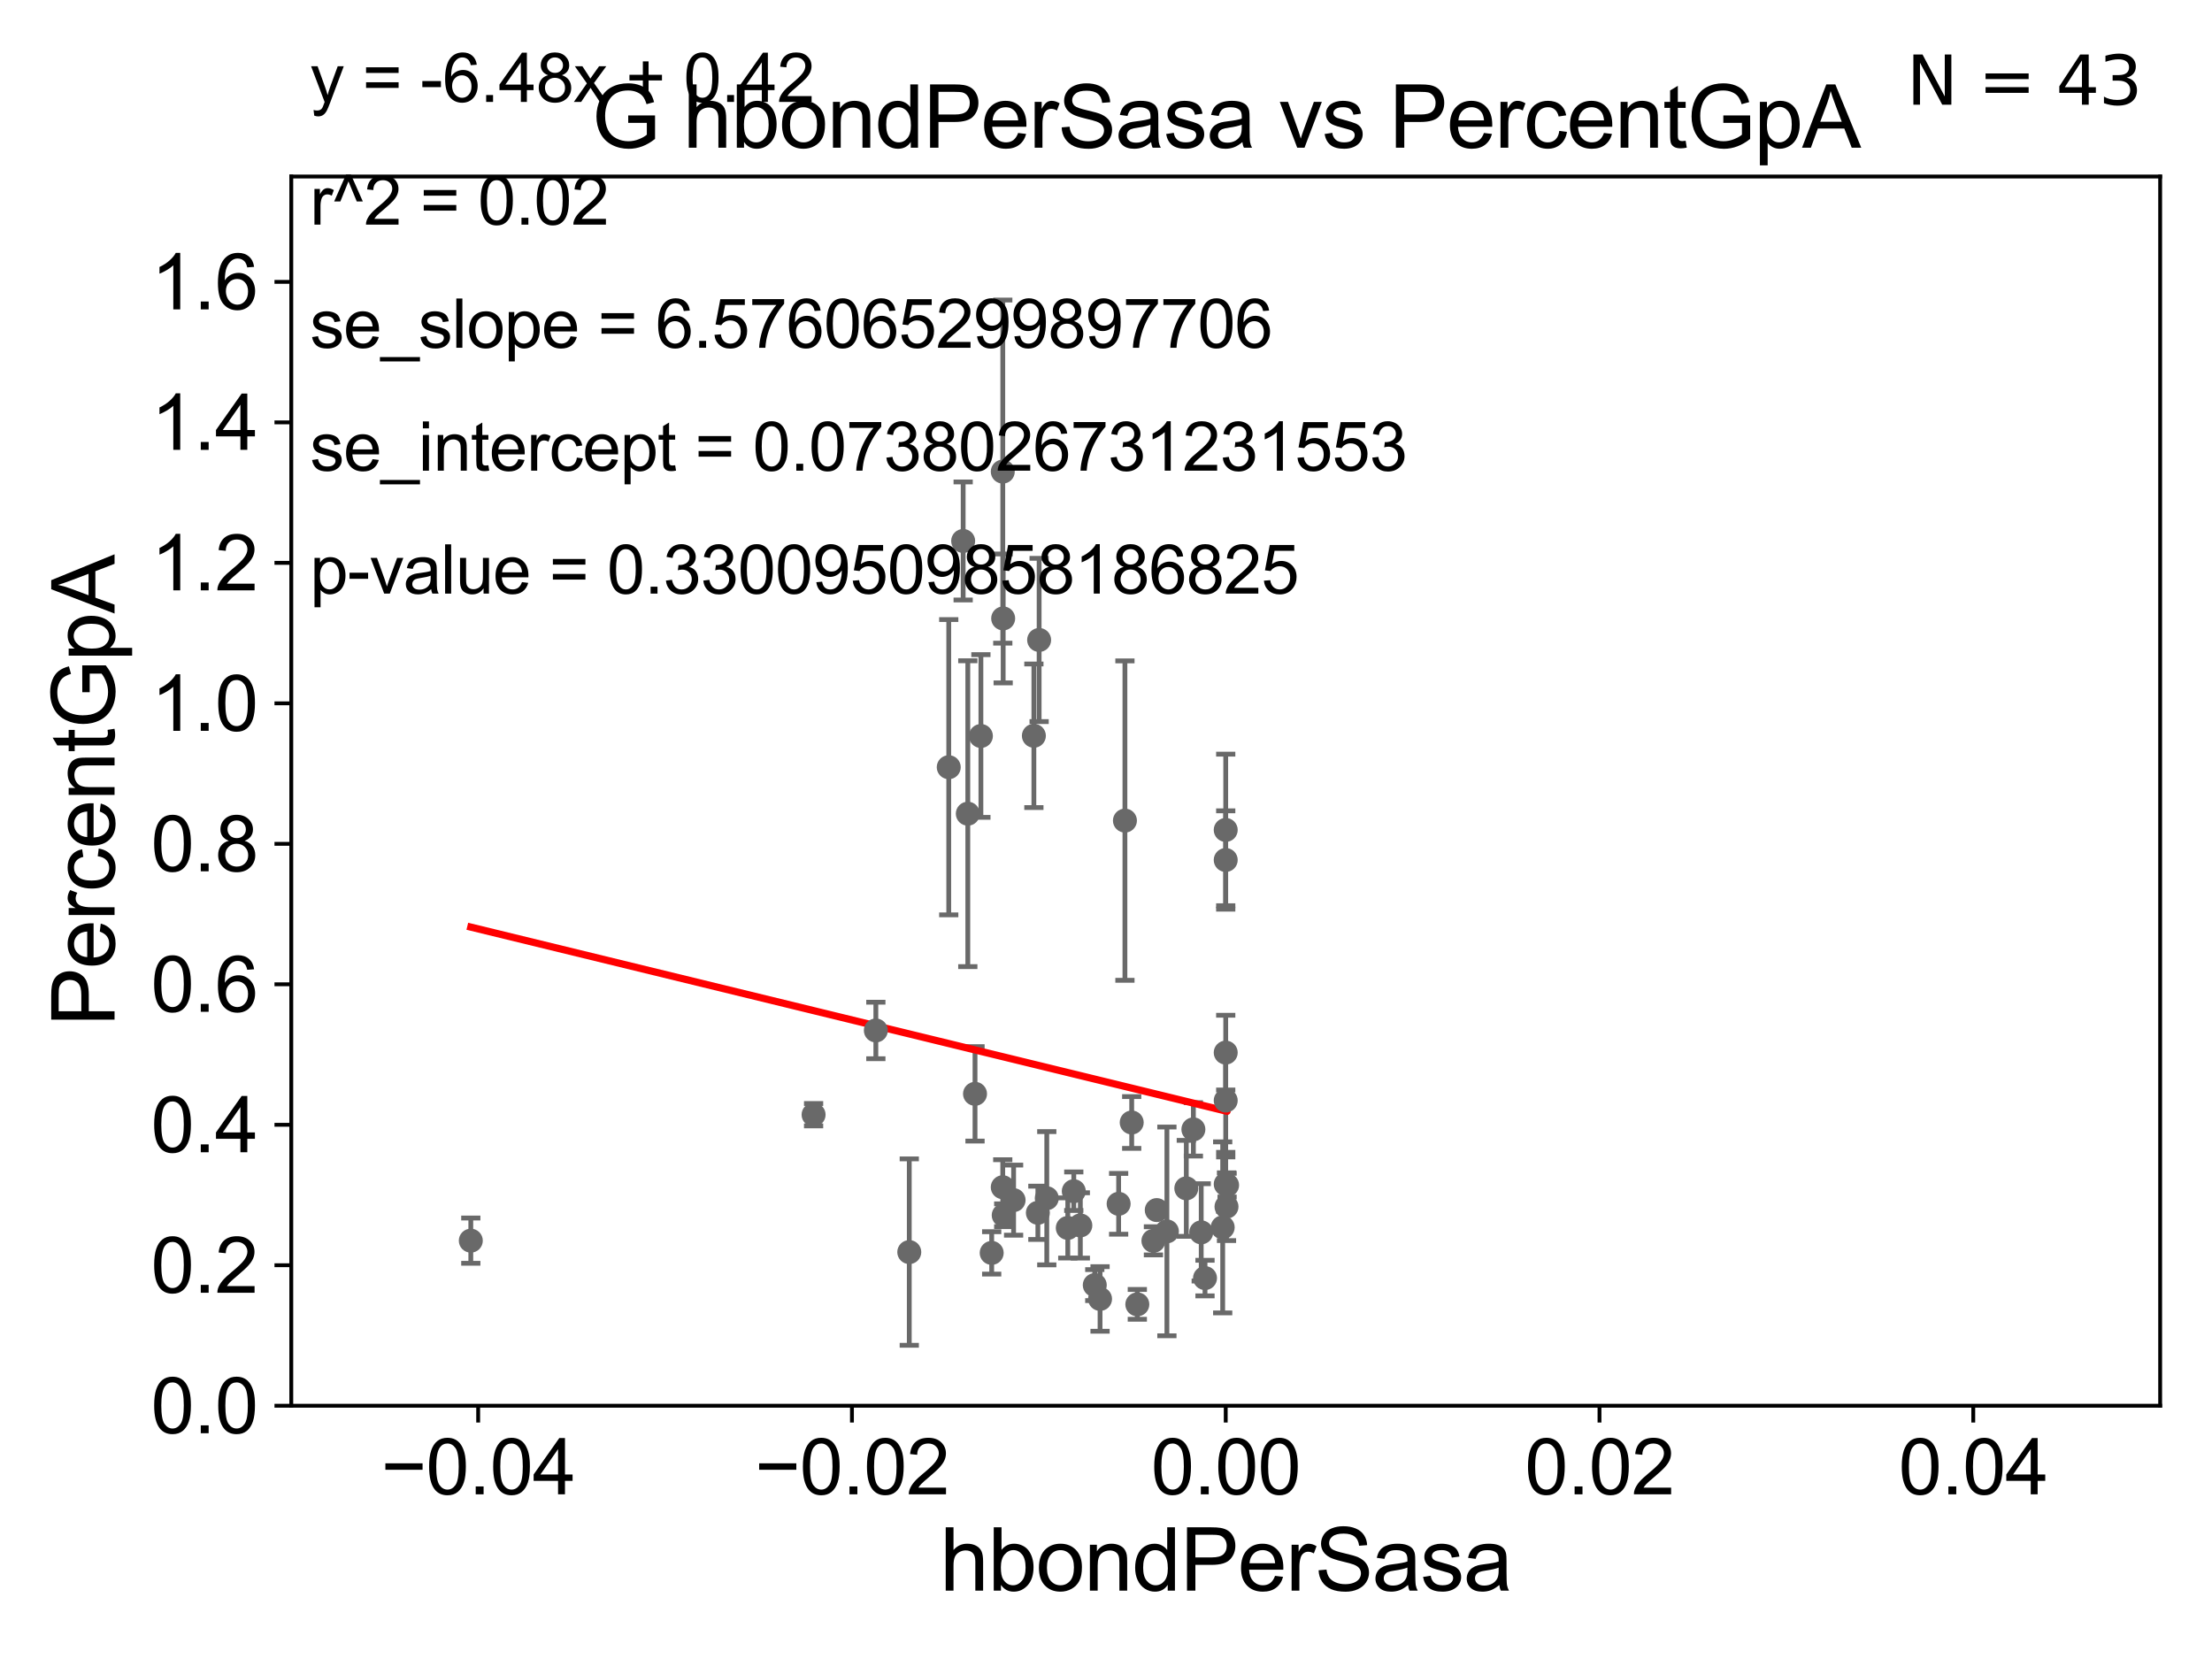 <?xml version="1.0" encoding="utf-8" standalone="no"?>
<!DOCTYPE svg PUBLIC "-//W3C//DTD SVG 1.1//EN"
  "http://www.w3.org/Graphics/SVG/1.1/DTD/svg11.dtd">
<svg xmlns:xlink="http://www.w3.org/1999/xlink" width="460.8pt" height="345.6pt" viewBox="0 0 460.8 345.6" xmlns="http://www.w3.org/2000/svg" version="1.1">
 <defs>
  <style type="text/css">*{stroke-linejoin: round; stroke-linecap: butt}</style>
 </defs>
 <g id="figure_1">
  <g id="patch_1">
   <path d="M 0 345.6 
L 460.8 345.6 
L 460.8 0 
L 0 0 
z
" style="fill: #ffffff"/>
  </g>
  <g id="axes_1">
   <g id="patch_2">
    <path d="M 60.68 292.84 
L 450 292.84 
L 450 36.775 
L 60.68 36.775 
z
" style="fill: #ffffff"/>
   </g>
   <g id="PathCollection_1">
    <defs>
     <path id="m30075901cb" d="M 0 1.118 
C 0.297 1.118 0.581 1 0.791 0.791 
C 1 0.581 1.118 0.297 1.118 0 
C 1.118 -0.297 1 -0.581 0.791 -0.791 
C 0.581 -1 0.297 -1.118 0 -1.118 
C -0.297 -1.118 -0.581 -1 -0.791 -0.791 
C -1 -0.581 -1.118 -0.297 -1.118 0 
C -1.118 0.297 -1 0.581 -0.791 0.791 
C -0.581 1 -0.297 1.118 0 1.118 
z
" style="stroke: #696969"/>
    </defs>
    <g clip-path="url(#pc1a7e1988c)">
     <use xlink:href="#m30075901cb" x="98.077" y="258.452" style="fill: #696969; stroke: #696969"/>
     <use xlink:href="#m30075901cb" x="233.033" y="250.776" style="fill: #696969; stroke: #696969"/>
     <use xlink:href="#m30075901cb" x="225.054" y="255.283" style="fill: #696969; stroke: #696969"/>
     <use xlink:href="#m30075901cb" x="223.689" y="248.15" style="fill: #696969; stroke: #696969"/>
     <use xlink:href="#m30075901cb" x="222.439" y="255.803" style="fill: #696969; stroke: #696969"/>
     <use xlink:href="#m30075901cb" x="240.972" y="252.081" style="fill: #696969; stroke: #696969"/>
     <use xlink:href="#m30075901cb" x="255.34" y="219.277" style="fill: #696969; stroke: #696969"/>
     <use xlink:href="#m30075901cb" x="229.161" y="270.59" style="fill: #696969; stroke: #696969"/>
     <use xlink:href="#m30075901cb" x="234.344" y="170.946" style="fill: #696969; stroke: #696969"/>
     <use xlink:href="#m30075901cb" x="206.587" y="261.002" style="fill: #696969; stroke: #696969"/>
     <use xlink:href="#m30075901cb" x="255.34" y="229.259" style="fill: #696969; stroke: #696969"/>
     <use xlink:href="#m30075901cb" x="216.207" y="252.65" style="fill: #696969; stroke: #696969"/>
     <use xlink:href="#m30075901cb" x="235.755" y="233.836" style="fill: #696969; stroke: #696969"/>
     <use xlink:href="#m30075901cb" x="201.613" y="169.507" style="fill: #696969; stroke: #696969"/>
     <use xlink:href="#m30075901cb" x="251.026" y="266.248" style="fill: #696969; stroke: #696969"/>
     <use xlink:href="#m30075901cb" x="211.151" y="250.009" style="fill: #696969; stroke: #696969"/>
     <use xlink:href="#m30075901cb" x="255.504" y="251.376" style="fill: #696969; stroke: #696969"/>
     <use xlink:href="#m30075901cb" x="189.419" y="260.834" style="fill: #696969; stroke: #696969"/>
     <use xlink:href="#m30075901cb" x="218.063" y="249.613" style="fill: #696969; stroke: #696969"/>
     <use xlink:href="#m30075901cb" x="203.115" y="227.866" style="fill: #696969; stroke: #696969"/>
     <use xlink:href="#m30075901cb" x="228.061" y="267.707" style="fill: #696969; stroke: #696969"/>
     <use xlink:href="#m30075901cb" x="243.088" y="256.522" style="fill: #696969; stroke: #696969"/>
     <use xlink:href="#m30075901cb" x="208.891" y="247.319" style="fill: #696969; stroke: #696969"/>
     <use xlink:href="#m30075901cb" x="236.925" y="271.722" style="fill: #696969; stroke: #696969"/>
     <use xlink:href="#m30075901cb" x="208.978" y="128.83" style="fill: #696969; stroke: #696969"/>
     <use xlink:href="#m30075901cb" x="208.898" y="98.244" style="fill: #696969; stroke: #696969"/>
     <use xlink:href="#m30075901cb" x="255.34" y="172.893" style="fill: #696969; stroke: #696969"/>
     <use xlink:href="#m30075901cb" x="197.641" y="159.824" style="fill: #696969; stroke: #696969"/>
     <use xlink:href="#m30075901cb" x="240.28" y="258.487" style="fill: #696969; stroke: #696969"/>
     <use xlink:href="#m30075901cb" x="255.34" y="246.685" style="fill: #696969; stroke: #696969"/>
     <use xlink:href="#m30075901cb" x="204.34" y="153.321" style="fill: #696969; stroke: #696969"/>
     <use xlink:href="#m30075901cb" x="247.129" y="247.556" style="fill: #696969; stroke: #696969"/>
     <use xlink:href="#m30075901cb" x="248.604" y="235.267" style="fill: #696969; stroke: #696969"/>
     <use xlink:href="#m30075901cb" x="216.47" y="133.316" style="fill: #696969; stroke: #696969"/>
     <use xlink:href="#m30075901cb" x="255.626" y="246.885" style="fill: #696969; stroke: #696969"/>
     <use xlink:href="#m30075901cb" x="254.709" y="255.685" style="fill: #696969; stroke: #696969"/>
     <use xlink:href="#m30075901cb" x="215.376" y="153.276" style="fill: #696969; stroke: #696969"/>
     <use xlink:href="#m30075901cb" x="169.486" y="232.212" style="fill: #696969; stroke: #696969"/>
     <use xlink:href="#m30075901cb" x="200.644" y="112.694" style="fill: #696969; stroke: #696969"/>
     <use xlink:href="#m30075901cb" x="255.34" y="179.153" style="fill: #696969; stroke: #696969"/>
     <use xlink:href="#m30075901cb" x="182.455" y="214.664" style="fill: #696969; stroke: #696969"/>
     <use xlink:href="#m30075901cb" x="209.092" y="253.157" style="fill: #696969; stroke: #696969"/>
     <use xlink:href="#m30075901cb" x="250.235" y="256.723" style="fill: #696969; stroke: #696969"/>
    </g>
   </g>
   <g id="matplotlib.axis_1">
    <g id="xtick_1">
     <g id="line2d_1">
      <defs>
       <path id="ma5120e7cde" d="M 0 0 
L 0 3.5 
" style="stroke: #000000; stroke-width: 0.8"/>
      </defs>
      <g>
       <use xlink:href="#ma5120e7cde" x="99.612" y="292.84" style="stroke: #000000; stroke-width: 0.8"/>
      </g>
     </g>
     <g id="text_1">
      <!-- −0.04 -->
      <g transform="translate(79.371 311.293)scale(0.16 -0.16)">
       <defs>
        <path id="ArialMT-2212" d="M 3381 1997 
L 356 1997 
L 356 2522 
L 3381 2522 
L 3381 1997 
z
" transform="scale(0.016)"/>
        <path id="ArialMT-30" d="M 266 2259 
Q 266 3072 433 3567 
Q 600 4063 929 4331 
Q 1259 4600 1759 4600 
Q 2128 4600 2406 4451 
Q 2684 4303 2865 4023 
Q 3047 3744 3150 3342 
Q 3253 2941 3253 2259 
Q 3253 1453 3087 958 
Q 2922 463 2592 192 
Q 2263 -78 1759 -78 
Q 1097 -78 719 397 
Q 266 969 266 2259 
z
M 844 2259 
Q 844 1131 1108 757 
Q 1372 384 1759 384 
Q 2147 384 2411 759 
Q 2675 1134 2675 2259 
Q 2675 3391 2411 3762 
Q 2147 4134 1753 4134 
Q 1366 4134 1134 3806 
Q 844 3388 844 2259 
z
" transform="scale(0.016)"/>
        <path id="ArialMT-2e" d="M 581 0 
L 581 641 
L 1222 641 
L 1222 0 
L 581 0 
z
" transform="scale(0.016)"/>
        <path id="ArialMT-34" d="M 2069 0 
L 2069 1097 
L 81 1097 
L 81 1613 
L 2172 4581 
L 2631 4581 
L 2631 1613 
L 3250 1613 
L 3250 1097 
L 2631 1097 
L 2631 0 
L 2069 0 
z
M 2069 1613 
L 2069 3678 
L 634 1613 
L 2069 1613 
z
" transform="scale(0.016)"/>
       </defs>
       <use xlink:href="#ArialMT-2212"/>
       <use xlink:href="#ArialMT-30" x="58.398"/>
       <use xlink:href="#ArialMT-2e" x="114.014"/>
       <use xlink:href="#ArialMT-30" x="141.797"/>
       <use xlink:href="#ArialMT-34" x="197.412"/>
      </g>
     </g>
    </g>
    <g id="xtick_2">
     <g id="line2d_2">
      <g>
       <use xlink:href="#ma5120e7cde" x="177.476" y="292.84" style="stroke: #000000; stroke-width: 0.8"/>
      </g>
     </g>
     <g id="text_2">
      <!-- −0.02 -->
      <g transform="translate(157.235 311.293)scale(0.16 -0.16)">
       <defs>
        <path id="ArialMT-32" d="M 3222 541 
L 3222 0 
L 194 0 
Q 188 203 259 391 
Q 375 700 629 1000 
Q 884 1300 1366 1694 
Q 2113 2306 2375 2664 
Q 2638 3022 2638 3341 
Q 2638 3675 2398 3904 
Q 2159 4134 1775 4134 
Q 1369 4134 1125 3890 
Q 881 3647 878 3216 
L 300 3275 
Q 359 3922 746 4261 
Q 1134 4600 1788 4600 
Q 2447 4600 2831 4234 
Q 3216 3869 3216 3328 
Q 3216 3053 3103 2787 
Q 2991 2522 2730 2228 
Q 2469 1934 1863 1422 
Q 1356 997 1212 845 
Q 1069 694 975 541 
L 3222 541 
z
" transform="scale(0.016)"/>
       </defs>
       <use xlink:href="#ArialMT-2212"/>
       <use xlink:href="#ArialMT-30" x="58.398"/>
       <use xlink:href="#ArialMT-2e" x="114.014"/>
       <use xlink:href="#ArialMT-30" x="141.797"/>
       <use xlink:href="#ArialMT-32" x="197.412"/>
      </g>
     </g>
    </g>
    <g id="xtick_3">
     <g id="line2d_3">
      <g>
       <use xlink:href="#ma5120e7cde" x="255.34" y="292.84" style="stroke: #000000; stroke-width: 0.8"/>
      </g>
     </g>
     <g id="text_3">
      <!-- 0.00 -->
      <g transform="translate(239.771 311.293)scale(0.16 -0.16)">
       <use xlink:href="#ArialMT-30"/>
       <use xlink:href="#ArialMT-2e" x="55.615"/>
       <use xlink:href="#ArialMT-30" x="83.398"/>
       <use xlink:href="#ArialMT-30" x="139.014"/>
      </g>
     </g>
    </g>
    <g id="xtick_4">
     <g id="line2d_4">
      <g>
       <use xlink:href="#ma5120e7cde" x="333.204" y="292.84" style="stroke: #000000; stroke-width: 0.8"/>
      </g>
     </g>
     <g id="text_4">
      <!-- 0.02 -->
      <g transform="translate(317.635 311.293)scale(0.16 -0.16)">
       <use xlink:href="#ArialMT-30"/>
       <use xlink:href="#ArialMT-2e" x="55.615"/>
       <use xlink:href="#ArialMT-30" x="83.398"/>
       <use xlink:href="#ArialMT-32" x="139.014"/>
      </g>
     </g>
    </g>
    <g id="xtick_5">
     <g id="line2d_5">
      <g>
       <use xlink:href="#ma5120e7cde" x="411.068" y="292.84" style="stroke: #000000; stroke-width: 0.8"/>
      </g>
     </g>
     <g id="text_5">
      <!-- 0.04 -->
      <g transform="translate(395.499 311.293)scale(0.16 -0.16)">
       <use xlink:href="#ArialMT-30"/>
       <use xlink:href="#ArialMT-2e" x="55.615"/>
       <use xlink:href="#ArialMT-30" x="83.398"/>
       <use xlink:href="#ArialMT-34" x="139.014"/>
      </g>
     </g>
    </g>
    <g id="text_6">
     <!-- hbondPerSasa -->
     <g transform="translate(195.798 331.357)scale(0.18 -0.18)">
      <defs>
       <path id="ArialMT-68" d="M 422 0 
L 422 4581 
L 984 4581 
L 984 2938 
Q 1378 3394 1978 3394 
Q 2347 3394 2619 3248 
Q 2891 3103 3008 2847 
Q 3125 2591 3125 2103 
L 3125 0 
L 2563 0 
L 2563 2103 
Q 2563 2525 2380 2717 
Q 2197 2909 1863 2909 
Q 1613 2909 1392 2779 
Q 1172 2650 1078 2428 
Q 984 2206 984 1816 
L 984 0 
L 422 0 
z
" transform="scale(0.016)"/>
       <path id="ArialMT-62" d="M 941 0 
L 419 0 
L 419 4581 
L 981 4581 
L 981 2947 
Q 1338 3394 1891 3394 
Q 2197 3394 2470 3270 
Q 2744 3147 2920 2923 
Q 3097 2700 3197 2384 
Q 3297 2069 3297 1709 
Q 3297 856 2875 390 
Q 2453 -75 1863 -75 
Q 1275 -75 941 416 
L 941 0 
z
M 934 1684 
Q 934 1088 1097 822 
Q 1363 388 1816 388 
Q 2184 388 2453 708 
Q 2722 1028 2722 1663 
Q 2722 2313 2464 2622 
Q 2206 2931 1841 2931 
Q 1472 2931 1203 2611 
Q 934 2291 934 1684 
z
" transform="scale(0.016)"/>
       <path id="ArialMT-6f" d="M 213 1659 
Q 213 2581 725 3025 
Q 1153 3394 1769 3394 
Q 2453 3394 2887 2945 
Q 3322 2497 3322 1706 
Q 3322 1066 3130 698 
Q 2938 331 2570 128 
Q 2203 -75 1769 -75 
Q 1072 -75 642 372 
Q 213 819 213 1659 
z
M 791 1659 
Q 791 1022 1069 705 
Q 1347 388 1769 388 
Q 2188 388 2466 706 
Q 2744 1025 2744 1678 
Q 2744 2294 2464 2611 
Q 2184 2928 1769 2928 
Q 1347 2928 1069 2612 
Q 791 2297 791 1659 
z
" transform="scale(0.016)"/>
       <path id="ArialMT-6e" d="M 422 0 
L 422 3319 
L 928 3319 
L 928 2847 
Q 1294 3394 1984 3394 
Q 2284 3394 2536 3286 
Q 2788 3178 2913 3003 
Q 3038 2828 3088 2588 
Q 3119 2431 3119 2041 
L 3119 0 
L 2556 0 
L 2556 2019 
Q 2556 2363 2490 2533 
Q 2425 2703 2258 2804 
Q 2091 2906 1866 2906 
Q 1506 2906 1245 2678 
Q 984 2450 984 1813 
L 984 0 
L 422 0 
z
" transform="scale(0.016)"/>
       <path id="ArialMT-64" d="M 2575 0 
L 2575 419 
Q 2259 -75 1647 -75 
Q 1250 -75 917 144 
Q 584 363 401 755 
Q 219 1147 219 1656 
Q 219 2153 384 2558 
Q 550 2963 881 3178 
Q 1213 3394 1622 3394 
Q 1922 3394 2156 3267 
Q 2391 3141 2538 2938 
L 2538 4581 
L 3097 4581 
L 3097 0 
L 2575 0 
z
M 797 1656 
Q 797 1019 1065 703 
Q 1334 388 1700 388 
Q 2069 388 2326 689 
Q 2584 991 2584 1609 
Q 2584 2291 2321 2609 
Q 2059 2928 1675 2928 
Q 1300 2928 1048 2622 
Q 797 2316 797 1656 
z
" transform="scale(0.016)"/>
       <path id="ArialMT-50" d="M 494 0 
L 494 4581 
L 2222 4581 
Q 2678 4581 2919 4538 
Q 3256 4481 3484 4323 
Q 3713 4166 3852 3881 
Q 3991 3597 3991 3256 
Q 3991 2672 3619 2267 
Q 3247 1863 2275 1863 
L 1100 1863 
L 1100 0 
L 494 0 
z
M 1100 2403 
L 2284 2403 
Q 2872 2403 3119 2622 
Q 3366 2841 3366 3238 
Q 3366 3525 3220 3729 
Q 3075 3934 2838 4000 
Q 2684 4041 2272 4041 
L 1100 4041 
L 1100 2403 
z
" transform="scale(0.016)"/>
       <path id="ArialMT-65" d="M 2694 1069 
L 3275 997 
Q 3138 488 2766 206 
Q 2394 -75 1816 -75 
Q 1088 -75 661 373 
Q 234 822 234 1631 
Q 234 2469 665 2931 
Q 1097 3394 1784 3394 
Q 2450 3394 2872 2941 
Q 3294 2488 3294 1666 
Q 3294 1616 3291 1516 
L 816 1516 
Q 847 969 1125 678 
Q 1403 388 1819 388 
Q 2128 388 2347 550 
Q 2566 713 2694 1069 
z
M 847 1978 
L 2700 1978 
Q 2663 2397 2488 2606 
Q 2219 2931 1791 2931 
Q 1403 2931 1139 2672 
Q 875 2413 847 1978 
z
" transform="scale(0.016)"/>
       <path id="ArialMT-72" d="M 416 0 
L 416 3319 
L 922 3319 
L 922 2816 
Q 1116 3169 1280 3281 
Q 1444 3394 1641 3394 
Q 1925 3394 2219 3213 
L 2025 2691 
Q 1819 2813 1613 2813 
Q 1428 2813 1281 2702 
Q 1134 2591 1072 2394 
Q 978 2094 978 1738 
L 978 0 
L 416 0 
z
" transform="scale(0.016)"/>
       <path id="ArialMT-53" d="M 288 1472 
L 859 1522 
Q 900 1178 1048 958 
Q 1197 738 1509 602 
Q 1822 466 2213 466 
Q 2559 466 2825 569 
Q 3091 672 3220 851 
Q 3350 1031 3350 1244 
Q 3350 1459 3225 1620 
Q 3100 1781 2813 1891 
Q 2628 1963 1997 2114 
Q 1366 2266 1113 2400 
Q 784 2572 623 2826 
Q 463 3081 463 3397 
Q 463 3744 659 4045 
Q 856 4347 1234 4503 
Q 1613 4659 2075 4659 
Q 2584 4659 2973 4495 
Q 3363 4331 3572 4012 
Q 3781 3694 3797 3291 
L 3216 3247 
Q 3169 3681 2898 3903 
Q 2628 4125 2100 4125 
Q 1550 4125 1298 3923 
Q 1047 3722 1047 3438 
Q 1047 3191 1225 3031 
Q 1400 2872 2139 2705 
Q 2878 2538 3153 2413 
Q 3553 2228 3743 1945 
Q 3934 1663 3934 1294 
Q 3934 928 3725 604 
Q 3516 281 3123 101 
Q 2731 -78 2241 -78 
Q 1619 -78 1198 103 
Q 778 284 539 648 
Q 300 1013 288 1472 
z
" transform="scale(0.016)"/>
       <path id="ArialMT-61" d="M 2588 409 
Q 2275 144 1986 34 
Q 1697 -75 1366 -75 
Q 819 -75 525 192 
Q 231 459 231 875 
Q 231 1119 342 1320 
Q 453 1522 633 1644 
Q 813 1766 1038 1828 
Q 1203 1872 1538 1913 
Q 2219 1994 2541 2106 
Q 2544 2222 2544 2253 
Q 2544 2597 2384 2738 
Q 2169 2928 1744 2928 
Q 1347 2928 1158 2789 
Q 969 2650 878 2297 
L 328 2372 
Q 403 2725 575 2942 
Q 747 3159 1072 3276 
Q 1397 3394 1825 3394 
Q 2250 3394 2515 3294 
Q 2781 3194 2906 3042 
Q 3031 2891 3081 2659 
Q 3109 2516 3109 2141 
L 3109 1391 
Q 3109 606 3145 398 
Q 3181 191 3288 0 
L 2700 0 
Q 2613 175 2588 409 
z
M 2541 1666 
Q 2234 1541 1622 1453 
Q 1275 1403 1131 1340 
Q 988 1278 909 1158 
Q 831 1038 831 891 
Q 831 666 1001 516 
Q 1172 366 1500 366 
Q 1825 366 2078 508 
Q 2331 650 2450 897 
Q 2541 1088 2541 1459 
L 2541 1666 
z
" transform="scale(0.016)"/>
       <path id="ArialMT-73" d="M 197 991 
L 753 1078 
Q 800 744 1014 566 
Q 1228 388 1613 388 
Q 2000 388 2187 545 
Q 2375 703 2375 916 
Q 2375 1106 2209 1216 
Q 2094 1291 1634 1406 
Q 1016 1563 777 1677 
Q 538 1791 414 1992 
Q 291 2194 291 2438 
Q 291 2659 392 2848 
Q 494 3038 669 3163 
Q 800 3259 1026 3326 
Q 1253 3394 1513 3394 
Q 1903 3394 2198 3281 
Q 2494 3169 2634 2976 
Q 2775 2784 2828 2463 
L 2278 2388 
Q 2241 2644 2061 2787 
Q 1881 2931 1553 2931 
Q 1166 2931 1000 2803 
Q 834 2675 834 2503 
Q 834 2394 903 2306 
Q 972 2216 1119 2156 
Q 1203 2125 1616 2013 
Q 2213 1853 2448 1751 
Q 2684 1650 2818 1456 
Q 2953 1263 2953 975 
Q 2953 694 2789 445 
Q 2625 197 2315 61 
Q 2006 -75 1616 -75 
Q 969 -75 630 194 
Q 291 463 197 991 
z
" transform="scale(0.016)"/>
      </defs>
      <use xlink:href="#ArialMT-68"/>
      <use xlink:href="#ArialMT-62" x="55.615"/>
      <use xlink:href="#ArialMT-6f" x="111.23"/>
      <use xlink:href="#ArialMT-6e" x="166.846"/>
      <use xlink:href="#ArialMT-64" x="222.461"/>
      <use xlink:href="#ArialMT-50" x="278.076"/>
      <use xlink:href="#ArialMT-65" x="344.775"/>
      <use xlink:href="#ArialMT-72" x="400.391"/>
      <use xlink:href="#ArialMT-53" x="433.691"/>
      <use xlink:href="#ArialMT-61" x="500.391"/>
      <use xlink:href="#ArialMT-73" x="556.006"/>
      <use xlink:href="#ArialMT-61" x="606.006"/>
     </g>
    </g>
   </g>
   <g id="matplotlib.axis_2">
    <g id="ytick_1">
     <g id="line2d_6">
      <defs>
       <path id="m0ccc061840" d="M 0 0 
L -3.5 0 
" style="stroke: #000000; stroke-width: 0.8"/>
      </defs>
      <g>
       <use xlink:href="#m0ccc061840" x="60.68" y="292.84" style="stroke: #000000; stroke-width: 0.8"/>
      </g>
     </g>
     <g id="text_7">
      <!-- 0.0 -->
      <g transform="translate(31.44 298.566)scale(0.16 -0.16)">
       <use xlink:href="#ArialMT-30"/>
       <use xlink:href="#ArialMT-2e" x="55.615"/>
       <use xlink:href="#ArialMT-30" x="83.398"/>
      </g>
     </g>
    </g>
    <g id="ytick_2">
     <g id="line2d_7">
      <g>
       <use xlink:href="#m0ccc061840" x="60.68" y="263.575" style="stroke: #000000; stroke-width: 0.8"/>
      </g>
     </g>
     <g id="text_8">
      <!-- 0.2 -->
      <g transform="translate(31.44 269.302)scale(0.16 -0.16)">
       <use xlink:href="#ArialMT-30"/>
       <use xlink:href="#ArialMT-2e" x="55.615"/>
       <use xlink:href="#ArialMT-32" x="83.398"/>
      </g>
     </g>
    </g>
    <g id="ytick_3">
     <g id="line2d_8">
      <g>
       <use xlink:href="#m0ccc061840" x="60.68" y="234.311" style="stroke: #000000; stroke-width: 0.8"/>
      </g>
     </g>
     <g id="text_9">
      <!-- 0.4 -->
      <g transform="translate(31.44 240.037)scale(0.16 -0.16)">
       <use xlink:href="#ArialMT-30"/>
       <use xlink:href="#ArialMT-2e" x="55.615"/>
       <use xlink:href="#ArialMT-34" x="83.398"/>
      </g>
     </g>
    </g>
    <g id="ytick_4">
     <g id="line2d_9">
      <g>
       <use xlink:href="#m0ccc061840" x="60.68" y="205.046" style="stroke: #000000; stroke-width: 0.8"/>
      </g>
     </g>
     <g id="text_10">
      <!-- 0.6 -->
      <g transform="translate(31.44 210.772)scale(0.16 -0.16)">
       <defs>
        <path id="ArialMT-36" d="M 3184 3459 
L 2625 3416 
Q 2550 3747 2413 3897 
Q 2184 4138 1850 4138 
Q 1581 4138 1378 3988 
Q 1113 3794 959 3422 
Q 806 3050 800 2363 
Q 1003 2672 1297 2822 
Q 1591 2972 1913 2972 
Q 2475 2972 2870 2558 
Q 3266 2144 3266 1488 
Q 3266 1056 3080 686 
Q 2894 316 2569 119 
Q 2244 -78 1831 -78 
Q 1128 -78 684 439 
Q 241 956 241 2144 
Q 241 3472 731 4075 
Q 1159 4600 1884 4600 
Q 2425 4600 2770 4297 
Q 3116 3994 3184 3459 
z
M 888 1484 
Q 888 1194 1011 928 
Q 1134 663 1356 523 
Q 1578 384 1822 384 
Q 2178 384 2434 671 
Q 2691 959 2691 1453 
Q 2691 1928 2437 2201 
Q 2184 2475 1800 2475 
Q 1419 2475 1153 2201 
Q 888 1928 888 1484 
z
" transform="scale(0.016)"/>
       </defs>
       <use xlink:href="#ArialMT-30"/>
       <use xlink:href="#ArialMT-2e" x="55.615"/>
       <use xlink:href="#ArialMT-36" x="83.398"/>
      </g>
     </g>
    </g>
    <g id="ytick_5">
     <g id="line2d_10">
      <g>
       <use xlink:href="#m0ccc061840" x="60.68" y="175.782" style="stroke: #000000; stroke-width: 0.8"/>
      </g>
     </g>
     <g id="text_11">
      <!-- 0.8 -->
      <g transform="translate(31.44 181.508)scale(0.16 -0.16)">
       <defs>
        <path id="ArialMT-38" d="M 1131 2484 
Q 781 2613 612 2850 
Q 444 3088 444 3419 
Q 444 3919 803 4259 
Q 1163 4600 1759 4600 
Q 2359 4600 2725 4251 
Q 3091 3903 3091 3403 
Q 3091 3084 2923 2848 
Q 2756 2613 2416 2484 
Q 2838 2347 3058 2040 
Q 3278 1734 3278 1309 
Q 3278 722 2862 322 
Q 2447 -78 1769 -78 
Q 1091 -78 675 323 
Q 259 725 259 1325 
Q 259 1772 486 2073 
Q 713 2375 1131 2484 
z
M 1019 3438 
Q 1019 3113 1228 2906 
Q 1438 2700 1772 2700 
Q 2097 2700 2305 2904 
Q 2513 3109 2513 3406 
Q 2513 3716 2298 3927 
Q 2084 4138 1766 4138 
Q 1444 4138 1231 3931 
Q 1019 3725 1019 3438 
z
M 838 1322 
Q 838 1081 952 856 
Q 1066 631 1291 507 
Q 1516 384 1775 384 
Q 2178 384 2440 643 
Q 2703 903 2703 1303 
Q 2703 1709 2433 1975 
Q 2163 2241 1756 2241 
Q 1359 2241 1098 1978 
Q 838 1716 838 1322 
z
" transform="scale(0.016)"/>
       </defs>
       <use xlink:href="#ArialMT-30"/>
       <use xlink:href="#ArialMT-2e" x="55.615"/>
       <use xlink:href="#ArialMT-38" x="83.398"/>
      </g>
     </g>
    </g>
    <g id="ytick_6">
     <g id="line2d_11">
      <g>
       <use xlink:href="#m0ccc061840" x="60.68" y="146.517" style="stroke: #000000; stroke-width: 0.8"/>
      </g>
     </g>
     <g id="text_12">
      <!-- 1.0 -->
      <g transform="translate(31.44 152.243)scale(0.16 -0.16)">
       <defs>
        <path id="ArialMT-31" d="M 2384 0 
L 1822 0 
L 1822 3584 
Q 1619 3391 1289 3197 
Q 959 3003 697 2906 
L 697 3450 
Q 1169 3672 1522 3987 
Q 1875 4303 2022 4600 
L 2384 4600 
L 2384 0 
z
" transform="scale(0.016)"/>
       </defs>
       <use xlink:href="#ArialMT-31"/>
       <use xlink:href="#ArialMT-2e" x="55.615"/>
       <use xlink:href="#ArialMT-30" x="83.398"/>
      </g>
     </g>
    </g>
    <g id="ytick_7">
     <g id="line2d_12">
      <g>
       <use xlink:href="#m0ccc061840" x="60.68" y="117.252" style="stroke: #000000; stroke-width: 0.8"/>
      </g>
     </g>
     <g id="text_13">
      <!-- 1.2 -->
      <g transform="translate(31.44 122.979)scale(0.16 -0.16)">
       <use xlink:href="#ArialMT-31"/>
       <use xlink:href="#ArialMT-2e" x="55.615"/>
       <use xlink:href="#ArialMT-32" x="83.398"/>
      </g>
     </g>
    </g>
    <g id="ytick_8">
     <g id="line2d_13">
      <g>
       <use xlink:href="#m0ccc061840" x="60.68" y="87.988" style="stroke: #000000; stroke-width: 0.8"/>
      </g>
     </g>
     <g id="text_14">
      <!-- 1.4 -->
      <g transform="translate(31.44 93.714)scale(0.16 -0.16)">
       <use xlink:href="#ArialMT-31"/>
       <use xlink:href="#ArialMT-2e" x="55.615"/>
       <use xlink:href="#ArialMT-34" x="83.398"/>
      </g>
     </g>
    </g>
    <g id="ytick_9">
     <g id="line2d_14">
      <g>
       <use xlink:href="#m0ccc061840" x="60.68" y="58.723" style="stroke: #000000; stroke-width: 0.8"/>
      </g>
     </g>
     <g id="text_15">
      <!-- 1.6 -->
      <g transform="translate(31.44 64.45)scale(0.16 -0.16)">
       <use xlink:href="#ArialMT-31"/>
       <use xlink:href="#ArialMT-2e" x="55.615"/>
       <use xlink:href="#ArialMT-36" x="83.398"/>
      </g>
     </g>
    </g>
    <g id="text_16">
     <!-- PercentGpA -->
     <g transform="translate(23.863 213.831)rotate(-90)scale(0.18 -0.18)">
      <defs>
       <path id="ArialMT-63" d="M 2588 1216 
L 3141 1144 
Q 3050 572 2676 248 
Q 2303 -75 1759 -75 
Q 1078 -75 664 370 
Q 250 816 250 1647 
Q 250 2184 428 2587 
Q 606 2991 970 3192 
Q 1334 3394 1763 3394 
Q 2303 3394 2647 3120 
Q 2991 2847 3088 2344 
L 2541 2259 
Q 2463 2594 2264 2762 
Q 2066 2931 1784 2931 
Q 1359 2931 1093 2626 
Q 828 2322 828 1663 
Q 828 994 1084 691 
Q 1341 388 1753 388 
Q 2084 388 2306 591 
Q 2528 794 2588 1216 
z
" transform="scale(0.016)"/>
       <path id="ArialMT-74" d="M 1650 503 
L 1731 6 
Q 1494 -44 1306 -44 
Q 1000 -44 831 53 
Q 663 150 594 308 
Q 525 466 525 972 
L 525 2881 
L 113 2881 
L 113 3319 
L 525 3319 
L 525 4141 
L 1084 4478 
L 1084 3319 
L 1650 3319 
L 1650 2881 
L 1084 2881 
L 1084 941 
Q 1084 700 1114 631 
Q 1144 563 1211 522 
Q 1278 481 1403 481 
Q 1497 481 1650 503 
z
" transform="scale(0.016)"/>
       <path id="ArialMT-47" d="M 2638 1797 
L 2638 2334 
L 4578 2338 
L 4578 638 
Q 4131 281 3656 101 
Q 3181 -78 2681 -78 
Q 2006 -78 1454 211 
Q 903 500 622 1047 
Q 341 1594 341 2269 
Q 341 2938 620 3517 
Q 900 4097 1425 4378 
Q 1950 4659 2634 4659 
Q 3131 4659 3532 4498 
Q 3934 4338 4162 4050 
Q 4391 3763 4509 3300 
L 3963 3150 
Q 3859 3500 3706 3700 
Q 3553 3900 3268 4020 
Q 2984 4141 2638 4141 
Q 2222 4141 1919 4014 
Q 1616 3888 1430 3681 
Q 1244 3475 1141 3228 
Q 966 2803 966 2306 
Q 966 1694 1177 1281 
Q 1388 869 1791 669 
Q 2194 469 2647 469 
Q 3041 469 3416 620 
Q 3791 772 3984 944 
L 3984 1797 
L 2638 1797 
z
" transform="scale(0.016)"/>
       <path id="ArialMT-70" d="M 422 -1272 
L 422 3319 
L 934 3319 
L 934 2888 
Q 1116 3141 1344 3267 
Q 1572 3394 1897 3394 
Q 2322 3394 2647 3175 
Q 2972 2956 3137 2557 
Q 3303 2159 3303 1684 
Q 3303 1175 3120 767 
Q 2938 359 2589 142 
Q 2241 -75 1856 -75 
Q 1575 -75 1351 44 
Q 1128 163 984 344 
L 984 -1272 
L 422 -1272 
z
M 931 1641 
Q 931 1000 1190 694 
Q 1450 388 1819 388 
Q 2194 388 2461 705 
Q 2728 1022 2728 1688 
Q 2728 2322 2467 2637 
Q 2206 2953 1844 2953 
Q 1484 2953 1207 2617 
Q 931 2281 931 1641 
z
" transform="scale(0.016)"/>
       <path id="ArialMT-41" d="M -9 0 
L 1750 4581 
L 2403 4581 
L 4278 0 
L 3588 0 
L 3053 1388 
L 1138 1388 
L 634 0 
L -9 0 
z
M 1313 1881 
L 2866 1881 
L 2388 3150 
Q 2169 3728 2063 4100 
Q 1975 3659 1816 3225 
L 1313 1881 
z
" transform="scale(0.016)"/>
      </defs>
      <use xlink:href="#ArialMT-50"/>
      <use xlink:href="#ArialMT-65" x="66.699"/>
      <use xlink:href="#ArialMT-72" x="122.314"/>
      <use xlink:href="#ArialMT-63" x="155.615"/>
      <use xlink:href="#ArialMT-65" x="205.615"/>
      <use xlink:href="#ArialMT-6e" x="261.23"/>
      <use xlink:href="#ArialMT-74" x="316.846"/>
      <use xlink:href="#ArialMT-47" x="344.629"/>
      <use xlink:href="#ArialMT-70" x="422.412"/>
      <use xlink:href="#ArialMT-41" x="478.027"/>
     </g>
    </g>
   </g>
   <g id="LineCollection_1">
    <path d="M 98.077 263.167 
L 98.077 253.737 
" clip-path="url(#pc1a7e1988c)" style="fill: none; stroke: #696969"/>
    <path d="M 233.033 257.105 
L 233.033 244.446 
" clip-path="url(#pc1a7e1988c)" style="fill: none; stroke: #696969"/>
    <path d="M 225.054 262.089 
L 225.054 248.477 
" clip-path="url(#pc1a7e1988c)" style="fill: none; stroke: #696969"/>
    <path d="M 223.689 252.161 
L 223.689 244.14 
" clip-path="url(#pc1a7e1988c)" style="fill: none; stroke: #696969"/>
    <path d="M 222.439 262.07 
L 222.439 249.537 
" clip-path="url(#pc1a7e1988c)" style="fill: none; stroke: #696969"/>
    <path d="M 240.972 253.009 
L 240.972 251.154 
" clip-path="url(#pc1a7e1988c)" style="fill: none; stroke: #696969"/>
    <path d="M 255.34 227.063 
L 255.34 211.491 
" clip-path="url(#pc1a7e1988c)" style="fill: none; stroke: #696969"/>
    <path d="M 229.161 277.318 
L 229.161 263.863 
" clip-path="url(#pc1a7e1988c)" style="fill: none; stroke: #696969"/>
    <path d="M 234.344 204.216 
L 234.344 137.675 
" clip-path="url(#pc1a7e1988c)" style="fill: none; stroke: #696969"/>
    <path d="M 206.587 265.417 
L 206.587 256.587 
" clip-path="url(#pc1a7e1988c)" style="fill: none; stroke: #696969"/>
    <path d="M 255.34 240.051 
L 255.34 218.466 
" clip-path="url(#pc1a7e1988c)" style="fill: none; stroke: #696969"/>
    <path d="M 216.207 258.203 
L 216.207 247.098 
" clip-path="url(#pc1a7e1988c)" style="fill: none; stroke: #696969"/>
    <path d="M 235.755 239.232 
L 235.755 228.441 
" clip-path="url(#pc1a7e1988c)" style="fill: none; stroke: #696969"/>
    <path d="M 201.613 201.362 
L 201.613 137.652 
" clip-path="url(#pc1a7e1988c)" style="fill: none; stroke: #696969"/>
    <path d="M 251.026 269.956 
L 251.026 262.541 
" clip-path="url(#pc1a7e1988c)" style="fill: none; stroke: #696969"/>
    <path d="M 211.151 257.312 
L 211.151 242.705 
" clip-path="url(#pc1a7e1988c)" style="fill: none; stroke: #696969"/>
    <path d="M 255.504 258.437 
L 255.504 244.315 
" clip-path="url(#pc1a7e1988c)" style="fill: none; stroke: #696969"/>
    <path d="M 189.419 280.25 
L 189.419 241.418 
" clip-path="url(#pc1a7e1988c)" style="fill: none; stroke: #696969"/>
    <path d="M 218.063 263.493 
L 218.063 235.733 
" clip-path="url(#pc1a7e1988c)" style="fill: none; stroke: #696969"/>
    <path d="M 203.115 237.702 
L 203.115 218.03 
" clip-path="url(#pc1a7e1988c)" style="fill: none; stroke: #696969"/>
    <path d="M 228.061 270.937 
L 228.061 264.478 
" clip-path="url(#pc1a7e1988c)" style="fill: none; stroke: #696969"/>
    <path d="M 243.088 278.265 
L 243.088 234.779 
" clip-path="url(#pc1a7e1988c)" style="fill: none; stroke: #696969"/>
    <path d="M 208.891 253.048 
L 208.891 241.591 
" clip-path="url(#pc1a7e1988c)" style="fill: none; stroke: #696969"/>
    <path d="M 236.925 274.828 
L 236.925 268.615 
" clip-path="url(#pc1a7e1988c)" style="fill: none; stroke: #696969"/>
    <path d="M 208.978 142.256 
L 208.978 115.404 
" clip-path="url(#pc1a7e1988c)" style="fill: none; stroke: #696969"/>
    <path d="M 208.898 133.986 
L 208.898 62.503 
" clip-path="url(#pc1a7e1988c)" style="fill: none; stroke: #696969"/>
    <path d="M 255.34 188.684 
L 255.34 157.102 
" clip-path="url(#pc1a7e1988c)" style="fill: none; stroke: #696969"/>
    <path d="M 197.641 190.579 
L 197.641 129.068 
" clip-path="url(#pc1a7e1988c)" style="fill: none; stroke: #696969"/>
    <path d="M 240.28 261.421 
L 240.28 255.553 
" clip-path="url(#pc1a7e1988c)" style="fill: none; stroke: #696969"/>
    <path d="M 255.34 252.356 
L 255.34 241.013 
" clip-path="url(#pc1a7e1988c)" style="fill: none; stroke: #696969"/>
    <path d="M 204.34 170.269 
L 204.34 136.372 
" clip-path="url(#pc1a7e1988c)" style="fill: none; stroke: #696969"/>
    <path d="M 247.129 257.55 
L 247.129 237.562 
" clip-path="url(#pc1a7e1988c)" style="fill: none; stroke: #696969"/>
    <path d="M 248.604 240.826 
L 248.604 229.709 
" clip-path="url(#pc1a7e1988c)" style="fill: none; stroke: #696969"/>
    <path d="M 216.47 150.319 
L 216.47 116.313 
" clip-path="url(#pc1a7e1988c)" style="fill: none; stroke: #696969"/>
    <path d="M 255.626 249.355 
L 255.626 244.416 
" clip-path="url(#pc1a7e1988c)" style="fill: none; stroke: #696969"/>
    <path d="M 254.709 273.5 
L 254.709 237.871 
" clip-path="url(#pc1a7e1988c)" style="fill: none; stroke: #696969"/>
    <path d="M 215.376 168.229 
L 215.376 138.323 
" clip-path="url(#pc1a7e1988c)" style="fill: none; stroke: #696969"/>
    <path d="M 169.486 234.539 
L 169.486 229.884 
" clip-path="url(#pc1a7e1988c)" style="fill: none; stroke: #696969"/>
    <path d="M 200.644 124.987 
L 200.644 100.401 
" clip-path="url(#pc1a7e1988c)" style="fill: none; stroke: #696969"/>
    <path d="M 255.34 189.393 
L 255.34 168.912 
" clip-path="url(#pc1a7e1988c)" style="fill: none; stroke: #696969"/>
    <path d="M 182.455 220.552 
L 182.455 208.777 
" clip-path="url(#pc1a7e1988c)" style="fill: none; stroke: #696969"/>
    <path d="M 209.092 255.535 
L 209.092 250.779 
" clip-path="url(#pc1a7e1988c)" style="fill: none; stroke: #696969"/>
    <path d="M 250.235 266.86 
L 250.235 246.586 
" clip-path="url(#pc1a7e1988c)" style="fill: none; stroke: #696969"/>
   </g>
   <g id="line2d_15">
    <defs>
     <path id="m2b5d215db2" d="M 2 0 
L -2 -0 
" style="stroke: #696969"/>
    </defs>
    <g clip-path="url(#pc1a7e1988c)">
     <use xlink:href="#m2b5d215db2" x="98.077" y="263.167" style="fill: #696969; stroke: #696969"/>
     <use xlink:href="#m2b5d215db2" x="233.033" y="257.105" style="fill: #696969; stroke: #696969"/>
     <use xlink:href="#m2b5d215db2" x="225.054" y="262.089" style="fill: #696969; stroke: #696969"/>
     <use xlink:href="#m2b5d215db2" x="223.689" y="252.161" style="fill: #696969; stroke: #696969"/>
     <use xlink:href="#m2b5d215db2" x="222.439" y="262.07" style="fill: #696969; stroke: #696969"/>
     <use xlink:href="#m2b5d215db2" x="240.972" y="253.009" style="fill: #696969; stroke: #696969"/>
     <use xlink:href="#m2b5d215db2" x="255.34" y="227.063" style="fill: #696969; stroke: #696969"/>
     <use xlink:href="#m2b5d215db2" x="229.161" y="277.318" style="fill: #696969; stroke: #696969"/>
     <use xlink:href="#m2b5d215db2" x="234.344" y="204.216" style="fill: #696969; stroke: #696969"/>
     <use xlink:href="#m2b5d215db2" x="206.587" y="265.417" style="fill: #696969; stroke: #696969"/>
     <use xlink:href="#m2b5d215db2" x="255.34" y="240.051" style="fill: #696969; stroke: #696969"/>
     <use xlink:href="#m2b5d215db2" x="216.207" y="258.203" style="fill: #696969; stroke: #696969"/>
     <use xlink:href="#m2b5d215db2" x="235.755" y="239.232" style="fill: #696969; stroke: #696969"/>
     <use xlink:href="#m2b5d215db2" x="201.613" y="201.362" style="fill: #696969; stroke: #696969"/>
     <use xlink:href="#m2b5d215db2" x="251.026" y="269.956" style="fill: #696969; stroke: #696969"/>
     <use xlink:href="#m2b5d215db2" x="211.151" y="257.312" style="fill: #696969; stroke: #696969"/>
     <use xlink:href="#m2b5d215db2" x="255.504" y="258.437" style="fill: #696969; stroke: #696969"/>
     <use xlink:href="#m2b5d215db2" x="189.419" y="280.25" style="fill: #696969; stroke: #696969"/>
     <use xlink:href="#m2b5d215db2" x="218.063" y="263.493" style="fill: #696969; stroke: #696969"/>
     <use xlink:href="#m2b5d215db2" x="203.115" y="237.702" style="fill: #696969; stroke: #696969"/>
     <use xlink:href="#m2b5d215db2" x="228.061" y="270.937" style="fill: #696969; stroke: #696969"/>
     <use xlink:href="#m2b5d215db2" x="243.088" y="278.265" style="fill: #696969; stroke: #696969"/>
     <use xlink:href="#m2b5d215db2" x="208.891" y="253.048" style="fill: #696969; stroke: #696969"/>
     <use xlink:href="#m2b5d215db2" x="236.925" y="274.828" style="fill: #696969; stroke: #696969"/>
     <use xlink:href="#m2b5d215db2" x="208.978" y="142.256" style="fill: #696969; stroke: #696969"/>
     <use xlink:href="#m2b5d215db2" x="208.898" y="133.986" style="fill: #696969; stroke: #696969"/>
     <use xlink:href="#m2b5d215db2" x="255.34" y="188.684" style="fill: #696969; stroke: #696969"/>
     <use xlink:href="#m2b5d215db2" x="197.641" y="190.579" style="fill: #696969; stroke: #696969"/>
     <use xlink:href="#m2b5d215db2" x="240.28" y="261.421" style="fill: #696969; stroke: #696969"/>
     <use xlink:href="#m2b5d215db2" x="255.34" y="252.356" style="fill: #696969; stroke: #696969"/>
     <use xlink:href="#m2b5d215db2" x="204.34" y="170.269" style="fill: #696969; stroke: #696969"/>
     <use xlink:href="#m2b5d215db2" x="247.129" y="257.55" style="fill: #696969; stroke: #696969"/>
     <use xlink:href="#m2b5d215db2" x="248.604" y="240.826" style="fill: #696969; stroke: #696969"/>
     <use xlink:href="#m2b5d215db2" x="216.47" y="150.319" style="fill: #696969; stroke: #696969"/>
     <use xlink:href="#m2b5d215db2" x="255.626" y="249.355" style="fill: #696969; stroke: #696969"/>
     <use xlink:href="#m2b5d215db2" x="254.709" y="273.5" style="fill: #696969; stroke: #696969"/>
     <use xlink:href="#m2b5d215db2" x="215.376" y="168.229" style="fill: #696969; stroke: #696969"/>
     <use xlink:href="#m2b5d215db2" x="169.486" y="234.539" style="fill: #696969; stroke: #696969"/>
     <use xlink:href="#m2b5d215db2" x="200.644" y="124.987" style="fill: #696969; stroke: #696969"/>
     <use xlink:href="#m2b5d215db2" x="255.34" y="189.393" style="fill: #696969; stroke: #696969"/>
     <use xlink:href="#m2b5d215db2" x="182.455" y="220.552" style="fill: #696969; stroke: #696969"/>
     <use xlink:href="#m2b5d215db2" x="209.092" y="255.535" style="fill: #696969; stroke: #696969"/>
     <use xlink:href="#m2b5d215db2" x="250.235" y="266.86" style="fill: #696969; stroke: #696969"/>
    </g>
   </g>
   <g id="line2d_16">
    <g clip-path="url(#pc1a7e1988c)">
     <use xlink:href="#m2b5d215db2" x="98.077" y="253.737" style="fill: #696969; stroke: #696969"/>
     <use xlink:href="#m2b5d215db2" x="233.033" y="244.446" style="fill: #696969; stroke: #696969"/>
     <use xlink:href="#m2b5d215db2" x="225.054" y="248.477" style="fill: #696969; stroke: #696969"/>
     <use xlink:href="#m2b5d215db2" x="223.689" y="244.14" style="fill: #696969; stroke: #696969"/>
     <use xlink:href="#m2b5d215db2" x="222.439" y="249.537" style="fill: #696969; stroke: #696969"/>
     <use xlink:href="#m2b5d215db2" x="240.972" y="251.154" style="fill: #696969; stroke: #696969"/>
     <use xlink:href="#m2b5d215db2" x="255.34" y="211.491" style="fill: #696969; stroke: #696969"/>
     <use xlink:href="#m2b5d215db2" x="229.161" y="263.863" style="fill: #696969; stroke: #696969"/>
     <use xlink:href="#m2b5d215db2" x="234.344" y="137.675" style="fill: #696969; stroke: #696969"/>
     <use xlink:href="#m2b5d215db2" x="206.587" y="256.587" style="fill: #696969; stroke: #696969"/>
     <use xlink:href="#m2b5d215db2" x="255.34" y="218.466" style="fill: #696969; stroke: #696969"/>
     <use xlink:href="#m2b5d215db2" x="216.207" y="247.098" style="fill: #696969; stroke: #696969"/>
     <use xlink:href="#m2b5d215db2" x="235.755" y="228.441" style="fill: #696969; stroke: #696969"/>
     <use xlink:href="#m2b5d215db2" x="201.613" y="137.652" style="fill: #696969; stroke: #696969"/>
     <use xlink:href="#m2b5d215db2" x="251.026" y="262.541" style="fill: #696969; stroke: #696969"/>
     <use xlink:href="#m2b5d215db2" x="211.151" y="242.705" style="fill: #696969; stroke: #696969"/>
     <use xlink:href="#m2b5d215db2" x="255.504" y="244.315" style="fill: #696969; stroke: #696969"/>
     <use xlink:href="#m2b5d215db2" x="189.419" y="241.418" style="fill: #696969; stroke: #696969"/>
     <use xlink:href="#m2b5d215db2" x="218.063" y="235.733" style="fill: #696969; stroke: #696969"/>
     <use xlink:href="#m2b5d215db2" x="203.115" y="218.03" style="fill: #696969; stroke: #696969"/>
     <use xlink:href="#m2b5d215db2" x="228.061" y="264.478" style="fill: #696969; stroke: #696969"/>
     <use xlink:href="#m2b5d215db2" x="243.088" y="234.779" style="fill: #696969; stroke: #696969"/>
     <use xlink:href="#m2b5d215db2" x="208.891" y="241.591" style="fill: #696969; stroke: #696969"/>
     <use xlink:href="#m2b5d215db2" x="236.925" y="268.615" style="fill: #696969; stroke: #696969"/>
     <use xlink:href="#m2b5d215db2" x="208.978" y="115.404" style="fill: #696969; stroke: #696969"/>
     <use xlink:href="#m2b5d215db2" x="208.898" y="62.503" style="fill: #696969; stroke: #696969"/>
     <use xlink:href="#m2b5d215db2" x="255.34" y="157.102" style="fill: #696969; stroke: #696969"/>
     <use xlink:href="#m2b5d215db2" x="197.641" y="129.068" style="fill: #696969; stroke: #696969"/>
     <use xlink:href="#m2b5d215db2" x="240.28" y="255.553" style="fill: #696969; stroke: #696969"/>
     <use xlink:href="#m2b5d215db2" x="255.34" y="241.013" style="fill: #696969; stroke: #696969"/>
     <use xlink:href="#m2b5d215db2" x="204.34" y="136.372" style="fill: #696969; stroke: #696969"/>
     <use xlink:href="#m2b5d215db2" x="247.129" y="237.562" style="fill: #696969; stroke: #696969"/>
     <use xlink:href="#m2b5d215db2" x="248.604" y="229.709" style="fill: #696969; stroke: #696969"/>
     <use xlink:href="#m2b5d215db2" x="216.47" y="116.313" style="fill: #696969; stroke: #696969"/>
     <use xlink:href="#m2b5d215db2" x="255.626" y="244.416" style="fill: #696969; stroke: #696969"/>
     <use xlink:href="#m2b5d215db2" x="254.709" y="237.871" style="fill: #696969; stroke: #696969"/>
     <use xlink:href="#m2b5d215db2" x="215.376" y="138.323" style="fill: #696969; stroke: #696969"/>
     <use xlink:href="#m2b5d215db2" x="169.486" y="229.884" style="fill: #696969; stroke: #696969"/>
     <use xlink:href="#m2b5d215db2" x="200.644" y="100.401" style="fill: #696969; stroke: #696969"/>
     <use xlink:href="#m2b5d215db2" x="255.34" y="168.912" style="fill: #696969; stroke: #696969"/>
     <use xlink:href="#m2b5d215db2" x="182.455" y="208.777" style="fill: #696969; stroke: #696969"/>
     <use xlink:href="#m2b5d215db2" x="209.092" y="250.779" style="fill: #696969; stroke: #696969"/>
     <use xlink:href="#m2b5d215db2" x="250.235" y="246.586" style="fill: #696969; stroke: #696969"/>
    </g>
   </g>
   <g id="line2d_17">
    <path d="M 98.077 193.133 
L 233.033 226.009 
L 225.054 224.066 
L 223.689 223.733 
L 222.439 223.429 
L 240.972 227.943 
L 255.34 231.443 
L 229.161 225.066 
L 234.344 226.329 
L 206.587 219.567 
L 255.34 231.443 
L 216.207 221.91 
L 235.755 226.672 
L 201.613 218.355 
L 251.026 230.392 
L 211.151 220.679 
L 255.504 231.483 
L 189.419 215.385 
L 218.063 222.363 
L 203.115 218.721 
L 228.061 224.798 
L 243.088 228.459 
L 208.891 220.128 
L 236.925 226.957 
L 208.978 220.149 
L 208.898 220.13 
L 255.34 231.443 
L 197.641 217.388 
L 240.28 227.775 
L 255.34 231.443 
L 204.34 219.019 
L 247.129 229.443 
L 248.604 229.802 
L 216.47 221.975 
L 255.626 231.513 
L 254.709 231.29 
L 215.376 221.708 
L 169.486 210.529 
L 200.644 218.119 
L 255.34 231.443 
L 182.455 213.688 
L 209.092 220.177 
L 250.235 230.2 
" clip-path="url(#pc1a7e1988c)" style="fill: none; stroke: #ff0000; stroke-width: 1.5; stroke-linecap: square"/>
   </g>
   <g id="line2d_18">
    <defs>
     <path id="m15b529476a" d="M 0 2 
C 0.53 2 1.039 1.789 1.414 1.414 
C 1.789 1.039 2 0.53 2 0 
C 2 -0.53 1.789 -1.039 1.414 -1.414 
C 1.039 -1.789 0.53 -2 0 -2 
C -0.53 -2 -1.039 -1.789 -1.414 -1.414 
C -1.789 -1.039 -2 -0.53 -2 0 
C -2 0.53 -1.789 1.039 -1.414 1.414 
C -1.039 1.789 -0.53 2 0 2 
z
" style="stroke: #696969"/>
    </defs>
    <g clip-path="url(#pc1a7e1988c)">
     <use xlink:href="#m15b529476a" x="98.077" y="258.452" style="fill: #696969; stroke: #696969"/>
     <use xlink:href="#m15b529476a" x="233.033" y="250.776" style="fill: #696969; stroke: #696969"/>
     <use xlink:href="#m15b529476a" x="225.054" y="255.283" style="fill: #696969; stroke: #696969"/>
     <use xlink:href="#m15b529476a" x="223.689" y="248.15" style="fill: #696969; stroke: #696969"/>
     <use xlink:href="#m15b529476a" x="222.439" y="255.803" style="fill: #696969; stroke: #696969"/>
     <use xlink:href="#m15b529476a" x="240.972" y="252.081" style="fill: #696969; stroke: #696969"/>
     <use xlink:href="#m15b529476a" x="255.34" y="219.277" style="fill: #696969; stroke: #696969"/>
     <use xlink:href="#m15b529476a" x="229.161" y="270.59" style="fill: #696969; stroke: #696969"/>
     <use xlink:href="#m15b529476a" x="234.344" y="170.946" style="fill: #696969; stroke: #696969"/>
     <use xlink:href="#m15b529476a" x="206.587" y="261.002" style="fill: #696969; stroke: #696969"/>
     <use xlink:href="#m15b529476a" x="255.34" y="229.259" style="fill: #696969; stroke: #696969"/>
     <use xlink:href="#m15b529476a" x="216.207" y="252.65" style="fill: #696969; stroke: #696969"/>
     <use xlink:href="#m15b529476a" x="235.755" y="233.836" style="fill: #696969; stroke: #696969"/>
     <use xlink:href="#m15b529476a" x="201.613" y="169.507" style="fill: #696969; stroke: #696969"/>
     <use xlink:href="#m15b529476a" x="251.026" y="266.248" style="fill: #696969; stroke: #696969"/>
     <use xlink:href="#m15b529476a" x="211.151" y="250.009" style="fill: #696969; stroke: #696969"/>
     <use xlink:href="#m15b529476a" x="255.504" y="251.376" style="fill: #696969; stroke: #696969"/>
     <use xlink:href="#m15b529476a" x="189.419" y="260.834" style="fill: #696969; stroke: #696969"/>
     <use xlink:href="#m15b529476a" x="218.063" y="249.613" style="fill: #696969; stroke: #696969"/>
     <use xlink:href="#m15b529476a" x="203.115" y="227.866" style="fill: #696969; stroke: #696969"/>
     <use xlink:href="#m15b529476a" x="228.061" y="267.707" style="fill: #696969; stroke: #696969"/>
     <use xlink:href="#m15b529476a" x="243.088" y="256.522" style="fill: #696969; stroke: #696969"/>
     <use xlink:href="#m15b529476a" x="208.891" y="247.319" style="fill: #696969; stroke: #696969"/>
     <use xlink:href="#m15b529476a" x="236.925" y="271.722" style="fill: #696969; stroke: #696969"/>
     <use xlink:href="#m15b529476a" x="208.978" y="128.83" style="fill: #696969; stroke: #696969"/>
     <use xlink:href="#m15b529476a" x="208.898" y="98.244" style="fill: #696969; stroke: #696969"/>
     <use xlink:href="#m15b529476a" x="255.34" y="172.893" style="fill: #696969; stroke: #696969"/>
     <use xlink:href="#m15b529476a" x="197.641" y="159.824" style="fill: #696969; stroke: #696969"/>
     <use xlink:href="#m15b529476a" x="240.28" y="258.487" style="fill: #696969; stroke: #696969"/>
     <use xlink:href="#m15b529476a" x="255.34" y="246.685" style="fill: #696969; stroke: #696969"/>
     <use xlink:href="#m15b529476a" x="204.34" y="153.321" style="fill: #696969; stroke: #696969"/>
     <use xlink:href="#m15b529476a" x="247.129" y="247.556" style="fill: #696969; stroke: #696969"/>
     <use xlink:href="#m15b529476a" x="248.604" y="235.267" style="fill: #696969; stroke: #696969"/>
     <use xlink:href="#m15b529476a" x="216.47" y="133.316" style="fill: #696969; stroke: #696969"/>
     <use xlink:href="#m15b529476a" x="255.626" y="246.885" style="fill: #696969; stroke: #696969"/>
     <use xlink:href="#m15b529476a" x="254.709" y="255.685" style="fill: #696969; stroke: #696969"/>
     <use xlink:href="#m15b529476a" x="215.376" y="153.276" style="fill: #696969; stroke: #696969"/>
     <use xlink:href="#m15b529476a" x="169.486" y="232.212" style="fill: #696969; stroke: #696969"/>
     <use xlink:href="#m15b529476a" x="200.644" y="112.694" style="fill: #696969; stroke: #696969"/>
     <use xlink:href="#m15b529476a" x="255.34" y="179.153" style="fill: #696969; stroke: #696969"/>
     <use xlink:href="#m15b529476a" x="182.455" y="214.664" style="fill: #696969; stroke: #696969"/>
     <use xlink:href="#m15b529476a" x="209.092" y="253.157" style="fill: #696969; stroke: #696969"/>
     <use xlink:href="#m15b529476a" x="250.235" y="256.723" style="fill: #696969; stroke: #696969"/>
    </g>
   </g>
   <g id="patch_3">
    <path d="M 60.68 292.84 
L 60.68 36.775 
" style="fill: none; stroke: #000000; stroke-width: 0.8; stroke-linejoin: miter; stroke-linecap: square"/>
   </g>
   <g id="patch_4">
    <path d="M 450 292.84 
L 450 36.775 
" style="fill: none; stroke: #000000; stroke-width: 0.8; stroke-linejoin: miter; stroke-linecap: square"/>
   </g>
   <g id="patch_5">
    <path d="M 60.68 292.84 
L 450 292.84 
" style="fill: none; stroke: #000000; stroke-width: 0.8; stroke-linejoin: miter; stroke-linecap: square"/>
   </g>
   <g id="patch_6">
    <path d="M 60.68 36.775 
L 450 36.775 
" style="fill: none; stroke: #000000; stroke-width: 0.8; stroke-linejoin: miter; stroke-linecap: square"/>
   </g>
   <g id="text_17">
    <!-- N = 43 -->
    <g transform="translate(397.188 21.806)scale(0.14 -0.14)">
     <defs>
      <path id="DejaVuSans-4e" d="M 628 4666 
L 1478 4666 
L 3547 763 
L 3547 4666 
L 4159 4666 
L 4159 0 
L 3309 0 
L 1241 3903 
L 1241 0 
L 628 0 
L 628 4666 
z
" transform="scale(0.016)"/>
      <path id="DejaVuSans-20" transform="scale(0.016)"/>
      <path id="DejaVuSans-3d" d="M 678 2906 
L 4684 2906 
L 4684 2381 
L 678 2381 
L 678 2906 
z
M 678 1631 
L 4684 1631 
L 4684 1100 
L 678 1100 
L 678 1631 
z
" transform="scale(0.016)"/>
      <path id="DejaVuSans-34" d="M 2419 4116 
L 825 1625 
L 2419 1625 
L 2419 4116 
z
M 2253 4666 
L 3047 4666 
L 3047 1625 
L 3713 1625 
L 3713 1100 
L 3047 1100 
L 3047 0 
L 2419 0 
L 2419 1100 
L 313 1100 
L 313 1709 
L 2253 4666 
z
" transform="scale(0.016)"/>
      <path id="DejaVuSans-33" d="M 2597 2516 
Q 3050 2419 3304 2112 
Q 3559 1806 3559 1356 
Q 3559 666 3084 287 
Q 2609 -91 1734 -91 
Q 1441 -91 1130 -33 
Q 819 25 488 141 
L 488 750 
Q 750 597 1062 519 
Q 1375 441 1716 441 
Q 2309 441 2620 675 
Q 2931 909 2931 1356 
Q 2931 1769 2642 2001 
Q 2353 2234 1838 2234 
L 1294 2234 
L 1294 2753 
L 1863 2753 
Q 2328 2753 2575 2939 
Q 2822 3125 2822 3475 
Q 2822 3834 2567 4026 
Q 2313 4219 1838 4219 
Q 1578 4219 1281 4162 
Q 984 4106 628 3988 
L 628 4550 
Q 988 4650 1302 4700 
Q 1616 4750 1894 4750 
Q 2613 4750 3031 4423 
Q 3450 4097 3450 3541 
Q 3450 3153 3228 2886 
Q 3006 2619 2597 2516 
z
" transform="scale(0.016)"/>
     </defs>
     <use xlink:href="#DejaVuSans-4e"/>
     <use xlink:href="#DejaVuSans-20" x="74.805"/>
     <use xlink:href="#DejaVuSans-3d" x="106.592"/>
     <use xlink:href="#DejaVuSans-20" x="190.381"/>
     <use xlink:href="#DejaVuSans-34" x="222.168"/>
     <use xlink:href="#DejaVuSans-33" x="285.791"/>
    </g>
   </g>
   <g id="text_18">
    <!-- r^2 = 0.02 -->
    <g transform="translate(64.573 46.796)scale(0.14 -0.14)">
     <defs>
      <path id="ArialMT-5e" d="M 747 2156 
L 169 2156 
L 1272 4659 
L 1725 4659 
L 2834 2156 
L 2269 2156 
L 1497 4022 
L 747 2156 
z
" transform="scale(0.016)"/>
      <path id="ArialMT-20" transform="scale(0.016)"/>
      <path id="ArialMT-3d" d="M 3381 2694 
L 356 2694 
L 356 3219 
L 3381 3219 
L 3381 2694 
z
M 3381 1303 
L 356 1303 
L 356 1828 
L 3381 1828 
L 3381 1303 
z
" transform="scale(0.016)"/>
     </defs>
     <use xlink:href="#ArialMT-72"/>
     <use xlink:href="#ArialMT-5e" x="33.301"/>
     <use xlink:href="#ArialMT-32" x="80.225"/>
     <use xlink:href="#ArialMT-20" x="135.84"/>
     <use xlink:href="#ArialMT-3d" x="163.623"/>
     <use xlink:href="#ArialMT-20" x="222.021"/>
     <use xlink:href="#ArialMT-30" x="249.805"/>
     <use xlink:href="#ArialMT-2e" x="305.42"/>
     <use xlink:href="#ArialMT-30" x="333.203"/>
     <use xlink:href="#ArialMT-32" x="388.818"/>
    </g>
   </g>
   <g id="text_19">
    <!-- y = -6.48x + 0.42 -->
    <g transform="translate(64.573 21.231)scale(0.14 -0.14)">
     <defs>
      <path id="ArialMT-79" d="M 397 -1278 
L 334 -750 
Q 519 -800 656 -800 
Q 844 -800 956 -737 
Q 1069 -675 1141 -563 
Q 1194 -478 1313 -144 
Q 1328 -97 1363 -6 
L 103 3319 
L 709 3319 
L 1400 1397 
Q 1534 1031 1641 628 
Q 1738 1016 1872 1384 
L 2581 3319 
L 3144 3319 
L 1881 -56 
Q 1678 -603 1566 -809 
Q 1416 -1088 1222 -1217 
Q 1028 -1347 759 -1347 
Q 597 -1347 397 -1278 
z
" transform="scale(0.016)"/>
      <path id="ArialMT-2d" d="M 203 1375 
L 203 1941 
L 1931 1941 
L 1931 1375 
L 203 1375 
z
" transform="scale(0.016)"/>
      <path id="ArialMT-78" d="M 47 0 
L 1259 1725 
L 138 3319 
L 841 3319 
L 1350 2541 
Q 1494 2319 1581 2169 
Q 1719 2375 1834 2534 
L 2394 3319 
L 3066 3319 
L 1919 1756 
L 3153 0 
L 2463 0 
L 1781 1031 
L 1600 1309 
L 728 0 
L 47 0 
z
" transform="scale(0.016)"/>
      <path id="ArialMT-2b" d="M 1603 741 
L 1603 1997 
L 356 1997 
L 356 2522 
L 1603 2522 
L 1603 3769 
L 2134 3769 
L 2134 2522 
L 3381 2522 
L 3381 1997 
L 2134 1997 
L 2134 741 
L 1603 741 
z
" transform="scale(0.016)"/>
     </defs>
     <use xlink:href="#ArialMT-79"/>
     <use xlink:href="#ArialMT-20" x="50"/>
     <use xlink:href="#ArialMT-3d" x="77.783"/>
     <use xlink:href="#ArialMT-20" x="136.182"/>
     <use xlink:href="#ArialMT-2d" x="163.965"/>
     <use xlink:href="#ArialMT-36" x="197.266"/>
     <use xlink:href="#ArialMT-2e" x="252.881"/>
     <use xlink:href="#ArialMT-34" x="280.664"/>
     <use xlink:href="#ArialMT-38" x="336.279"/>
     <use xlink:href="#ArialMT-78" x="391.895"/>
     <use xlink:href="#ArialMT-20" x="441.895"/>
     <use xlink:href="#ArialMT-2b" x="469.678"/>
     <use xlink:href="#ArialMT-20" x="528.076"/>
     <use xlink:href="#ArialMT-30" x="555.859"/>
     <use xlink:href="#ArialMT-2e" x="611.475"/>
     <use xlink:href="#ArialMT-34" x="639.258"/>
     <use xlink:href="#ArialMT-32" x="694.873"/>
    </g>
   </g>
   <g id="text_20">
    <!-- se_slope = 6.576065299897706 -->
    <g transform="translate(64.573 72.444)scale(0.14 -0.14)">
     <defs>
      <path id="ArialMT-5f" d="M -97 -1272 
L -97 -866 
L 3631 -866 
L 3631 -1272 
L -97 -1272 
z
" transform="scale(0.016)"/>
      <path id="ArialMT-6c" d="M 409 0 
L 409 4581 
L 972 4581 
L 972 0 
L 409 0 
z
" transform="scale(0.016)"/>
      <path id="ArialMT-35" d="M 266 1200 
L 856 1250 
Q 922 819 1161 601 
Q 1400 384 1738 384 
Q 2144 384 2425 690 
Q 2706 997 2706 1503 
Q 2706 1984 2436 2262 
Q 2166 2541 1728 2541 
Q 1456 2541 1237 2417 
Q 1019 2294 894 2097 
L 366 2166 
L 809 4519 
L 3088 4519 
L 3088 3981 
L 1259 3981 
L 1013 2750 
Q 1425 3038 1878 3038 
Q 2478 3038 2890 2622 
Q 3303 2206 3303 1553 
Q 3303 931 2941 478 
Q 2500 -78 1738 -78 
Q 1113 -78 717 272 
Q 322 622 266 1200 
z
" transform="scale(0.016)"/>
      <path id="ArialMT-37" d="M 303 3981 
L 303 4522 
L 3269 4522 
L 3269 4084 
Q 2831 3619 2401 2847 
Q 1972 2075 1738 1259 
Q 1569 684 1522 0 
L 944 0 
Q 953 541 1156 1306 
Q 1359 2072 1739 2783 
Q 2119 3494 2547 3981 
L 303 3981 
z
" transform="scale(0.016)"/>
      <path id="ArialMT-39" d="M 350 1059 
L 891 1109 
Q 959 728 1153 556 
Q 1347 384 1650 384 
Q 1909 384 2104 503 
Q 2300 622 2425 820 
Q 2550 1019 2634 1356 
Q 2719 1694 2719 2044 
Q 2719 2081 2716 2156 
Q 2547 1888 2255 1720 
Q 1963 1553 1622 1553 
Q 1053 1553 659 1965 
Q 266 2378 266 3053 
Q 266 3750 677 4175 
Q 1088 4600 1706 4600 
Q 2153 4600 2523 4359 
Q 2894 4119 3086 3673 
Q 3278 3228 3278 2384 
Q 3278 1506 3087 986 
Q 2897 466 2520 194 
Q 2144 -78 1638 -78 
Q 1100 -78 759 220 
Q 419 519 350 1059 
z
M 2653 3081 
Q 2653 3566 2395 3850 
Q 2138 4134 1775 4134 
Q 1400 4134 1122 3828 
Q 844 3522 844 3034 
Q 844 2597 1108 2323 
Q 1372 2050 1759 2050 
Q 2150 2050 2401 2323 
Q 2653 2597 2653 3081 
z
" transform="scale(0.016)"/>
     </defs>
     <use xlink:href="#ArialMT-73"/>
     <use xlink:href="#ArialMT-65" x="50"/>
     <use xlink:href="#ArialMT-5f" x="105.615"/>
     <use xlink:href="#ArialMT-73" x="161.23"/>
     <use xlink:href="#ArialMT-6c" x="211.23"/>
     <use xlink:href="#ArialMT-6f" x="233.447"/>
     <use xlink:href="#ArialMT-70" x="289.062"/>
     <use xlink:href="#ArialMT-65" x="344.678"/>
     <use xlink:href="#ArialMT-20" x="400.293"/>
     <use xlink:href="#ArialMT-3d" x="428.076"/>
     <use xlink:href="#ArialMT-20" x="486.475"/>
     <use xlink:href="#ArialMT-36" x="514.258"/>
     <use xlink:href="#ArialMT-2e" x="569.873"/>
     <use xlink:href="#ArialMT-35" x="597.656"/>
     <use xlink:href="#ArialMT-37" x="653.271"/>
     <use xlink:href="#ArialMT-36" x="708.887"/>
     <use xlink:href="#ArialMT-30" x="764.502"/>
     <use xlink:href="#ArialMT-36" x="820.117"/>
     <use xlink:href="#ArialMT-35" x="875.732"/>
     <use xlink:href="#ArialMT-32" x="931.348"/>
     <use xlink:href="#ArialMT-39" x="986.963"/>
     <use xlink:href="#ArialMT-39" x="1042.578"/>
     <use xlink:href="#ArialMT-38" x="1098.193"/>
     <use xlink:href="#ArialMT-39" x="1153.809"/>
     <use xlink:href="#ArialMT-37" x="1209.424"/>
     <use xlink:href="#ArialMT-37" x="1265.039"/>
     <use xlink:href="#ArialMT-30" x="1320.654"/>
     <use xlink:href="#ArialMT-36" x="1376.27"/>
    </g>
   </g>
   <g id="text_21">
    <!-- se_intercept = 0.0738026731231553 -->
    <g transform="translate(64.573 98.05)scale(0.14 -0.14)">
     <defs>
      <path id="ArialMT-69" d="M 425 3934 
L 425 4581 
L 988 4581 
L 988 3934 
L 425 3934 
z
M 425 0 
L 425 3319 
L 988 3319 
L 988 0 
L 425 0 
z
" transform="scale(0.016)"/>
      <path id="ArialMT-33" d="M 269 1209 
L 831 1284 
Q 928 806 1161 595 
Q 1394 384 1728 384 
Q 2125 384 2398 659 
Q 2672 934 2672 1341 
Q 2672 1728 2419 1979 
Q 2166 2231 1775 2231 
Q 1616 2231 1378 2169 
L 1441 2663 
Q 1497 2656 1531 2656 
Q 1891 2656 2178 2843 
Q 2466 3031 2466 3422 
Q 2466 3731 2256 3934 
Q 2047 4138 1716 4138 
Q 1388 4138 1169 3931 
Q 950 3725 888 3313 
L 325 3413 
Q 428 3978 793 4289 
Q 1159 4600 1703 4600 
Q 2078 4600 2393 4439 
Q 2709 4278 2876 4000 
Q 3044 3722 3044 3409 
Q 3044 3113 2884 2869 
Q 2725 2625 2413 2481 
Q 2819 2388 3044 2092 
Q 3269 1797 3269 1353 
Q 3269 753 2831 336 
Q 2394 -81 1725 -81 
Q 1122 -81 723 278 
Q 325 638 269 1209 
z
" transform="scale(0.016)"/>
     </defs>
     <use xlink:href="#ArialMT-73"/>
     <use xlink:href="#ArialMT-65" x="50"/>
     <use xlink:href="#ArialMT-5f" x="105.615"/>
     <use xlink:href="#ArialMT-69" x="161.23"/>
     <use xlink:href="#ArialMT-6e" x="183.447"/>
     <use xlink:href="#ArialMT-74" x="239.062"/>
     <use xlink:href="#ArialMT-65" x="266.846"/>
     <use xlink:href="#ArialMT-72" x="322.461"/>
     <use xlink:href="#ArialMT-63" x="355.762"/>
     <use xlink:href="#ArialMT-65" x="405.762"/>
     <use xlink:href="#ArialMT-70" x="461.377"/>
     <use xlink:href="#ArialMT-74" x="516.992"/>
     <use xlink:href="#ArialMT-20" x="544.775"/>
     <use xlink:href="#ArialMT-3d" x="572.559"/>
     <use xlink:href="#ArialMT-20" x="630.957"/>
     <use xlink:href="#ArialMT-30" x="658.74"/>
     <use xlink:href="#ArialMT-2e" x="714.355"/>
     <use xlink:href="#ArialMT-30" x="742.139"/>
     <use xlink:href="#ArialMT-37" x="797.754"/>
     <use xlink:href="#ArialMT-33" x="853.369"/>
     <use xlink:href="#ArialMT-38" x="908.984"/>
     <use xlink:href="#ArialMT-30" x="964.6"/>
     <use xlink:href="#ArialMT-32" x="1020.215"/>
     <use xlink:href="#ArialMT-36" x="1075.83"/>
     <use xlink:href="#ArialMT-37" x="1131.445"/>
     <use xlink:href="#ArialMT-33" x="1187.061"/>
     <use xlink:href="#ArialMT-31" x="1242.676"/>
     <use xlink:href="#ArialMT-32" x="1298.291"/>
     <use xlink:href="#ArialMT-33" x="1353.906"/>
     <use xlink:href="#ArialMT-31" x="1409.521"/>
     <use xlink:href="#ArialMT-35" x="1465.137"/>
     <use xlink:href="#ArialMT-35" x="1520.752"/>
     <use xlink:href="#ArialMT-33" x="1576.367"/>
    </g>
   </g>
   <g id="text_22">
    <!-- p-value = 0.33009509858186825 -->
    <g transform="translate(64.573 123.657)scale(0.14 -0.14)">
     <defs>
      <path id="ArialMT-76" d="M 1344 0 
L 81 3319 
L 675 3319 
L 1388 1331 
Q 1503 1009 1600 663 
Q 1675 925 1809 1294 
L 2547 3319 
L 3125 3319 
L 1869 0 
L 1344 0 
z
" transform="scale(0.016)"/>
      <path id="ArialMT-75" d="M 2597 0 
L 2597 488 
Q 2209 -75 1544 -75 
Q 1250 -75 995 37 
Q 741 150 617 320 
Q 494 491 444 738 
Q 409 903 409 1263 
L 409 3319 
L 972 3319 
L 972 1478 
Q 972 1038 1006 884 
Q 1059 663 1231 536 
Q 1403 409 1656 409 
Q 1909 409 2131 539 
Q 2353 669 2445 892 
Q 2538 1116 2538 1541 
L 2538 3319 
L 3100 3319 
L 3100 0 
L 2597 0 
z
" transform="scale(0.016)"/>
     </defs>
     <use xlink:href="#ArialMT-70"/>
     <use xlink:href="#ArialMT-2d" x="55.615"/>
     <use xlink:href="#ArialMT-76" x="88.916"/>
     <use xlink:href="#ArialMT-61" x="138.916"/>
     <use xlink:href="#ArialMT-6c" x="194.531"/>
     <use xlink:href="#ArialMT-75" x="216.748"/>
     <use xlink:href="#ArialMT-65" x="272.363"/>
     <use xlink:href="#ArialMT-20" x="327.979"/>
     <use xlink:href="#ArialMT-3d" x="355.762"/>
     <use xlink:href="#ArialMT-20" x="414.16"/>
     <use xlink:href="#ArialMT-30" x="441.943"/>
     <use xlink:href="#ArialMT-2e" x="497.559"/>
     <use xlink:href="#ArialMT-33" x="525.342"/>
     <use xlink:href="#ArialMT-33" x="580.957"/>
     <use xlink:href="#ArialMT-30" x="636.572"/>
     <use xlink:href="#ArialMT-30" x="692.188"/>
     <use xlink:href="#ArialMT-39" x="747.803"/>
     <use xlink:href="#ArialMT-35" x="803.418"/>
     <use xlink:href="#ArialMT-30" x="859.033"/>
     <use xlink:href="#ArialMT-39" x="914.648"/>
     <use xlink:href="#ArialMT-38" x="970.264"/>
     <use xlink:href="#ArialMT-35" x="1025.879"/>
     <use xlink:href="#ArialMT-38" x="1081.494"/>
     <use xlink:href="#ArialMT-31" x="1137.109"/>
     <use xlink:href="#ArialMT-38" x="1192.725"/>
     <use xlink:href="#ArialMT-36" x="1248.34"/>
     <use xlink:href="#ArialMT-38" x="1303.955"/>
     <use xlink:href="#ArialMT-32" x="1359.57"/>
     <use xlink:href="#ArialMT-35" x="1415.186"/>
    </g>
   </g>
   <g id="text_23">
    <!-- G hbondPerSasa vs PercentGpA -->
    <g transform="translate(123.273 30.775)scale(0.18 -0.18)">
     <use xlink:href="#ArialMT-47"/>
     <use xlink:href="#ArialMT-20" x="77.783"/>
     <use xlink:href="#ArialMT-68" x="105.566"/>
     <use xlink:href="#ArialMT-62" x="161.182"/>
     <use xlink:href="#ArialMT-6f" x="216.797"/>
     <use xlink:href="#ArialMT-6e" x="272.412"/>
     <use xlink:href="#ArialMT-64" x="328.027"/>
     <use xlink:href="#ArialMT-50" x="383.643"/>
     <use xlink:href="#ArialMT-65" x="450.342"/>
     <use xlink:href="#ArialMT-72" x="505.957"/>
     <use xlink:href="#ArialMT-53" x="539.258"/>
     <use xlink:href="#ArialMT-61" x="605.957"/>
     <use xlink:href="#ArialMT-73" x="661.572"/>
     <use xlink:href="#ArialMT-61" x="711.572"/>
     <use xlink:href="#ArialMT-20" x="767.188"/>
     <use xlink:href="#ArialMT-76" x="794.971"/>
     <use xlink:href="#ArialMT-73" x="844.971"/>
     <use xlink:href="#ArialMT-20" x="894.971"/>
     <use xlink:href="#ArialMT-50" x="922.754"/>
     <use xlink:href="#ArialMT-65" x="989.453"/>
     <use xlink:href="#ArialMT-72" x="1045.068"/>
     <use xlink:href="#ArialMT-63" x="1078.369"/>
     <use xlink:href="#ArialMT-65" x="1128.369"/>
     <use xlink:href="#ArialMT-6e" x="1183.984"/>
     <use xlink:href="#ArialMT-74" x="1239.6"/>
     <use xlink:href="#ArialMT-47" x="1267.383"/>
     <use xlink:href="#ArialMT-70" x="1345.166"/>
     <use xlink:href="#ArialMT-41" x="1400.781"/>
    </g>
   </g>
  </g>
 </g>
 <defs>
  <clipPath id="pc1a7e1988c">
   <rect x="60.68" y="36.775" width="389.32" height="256.065"/>
  </clipPath>
 </defs>
</svg>
